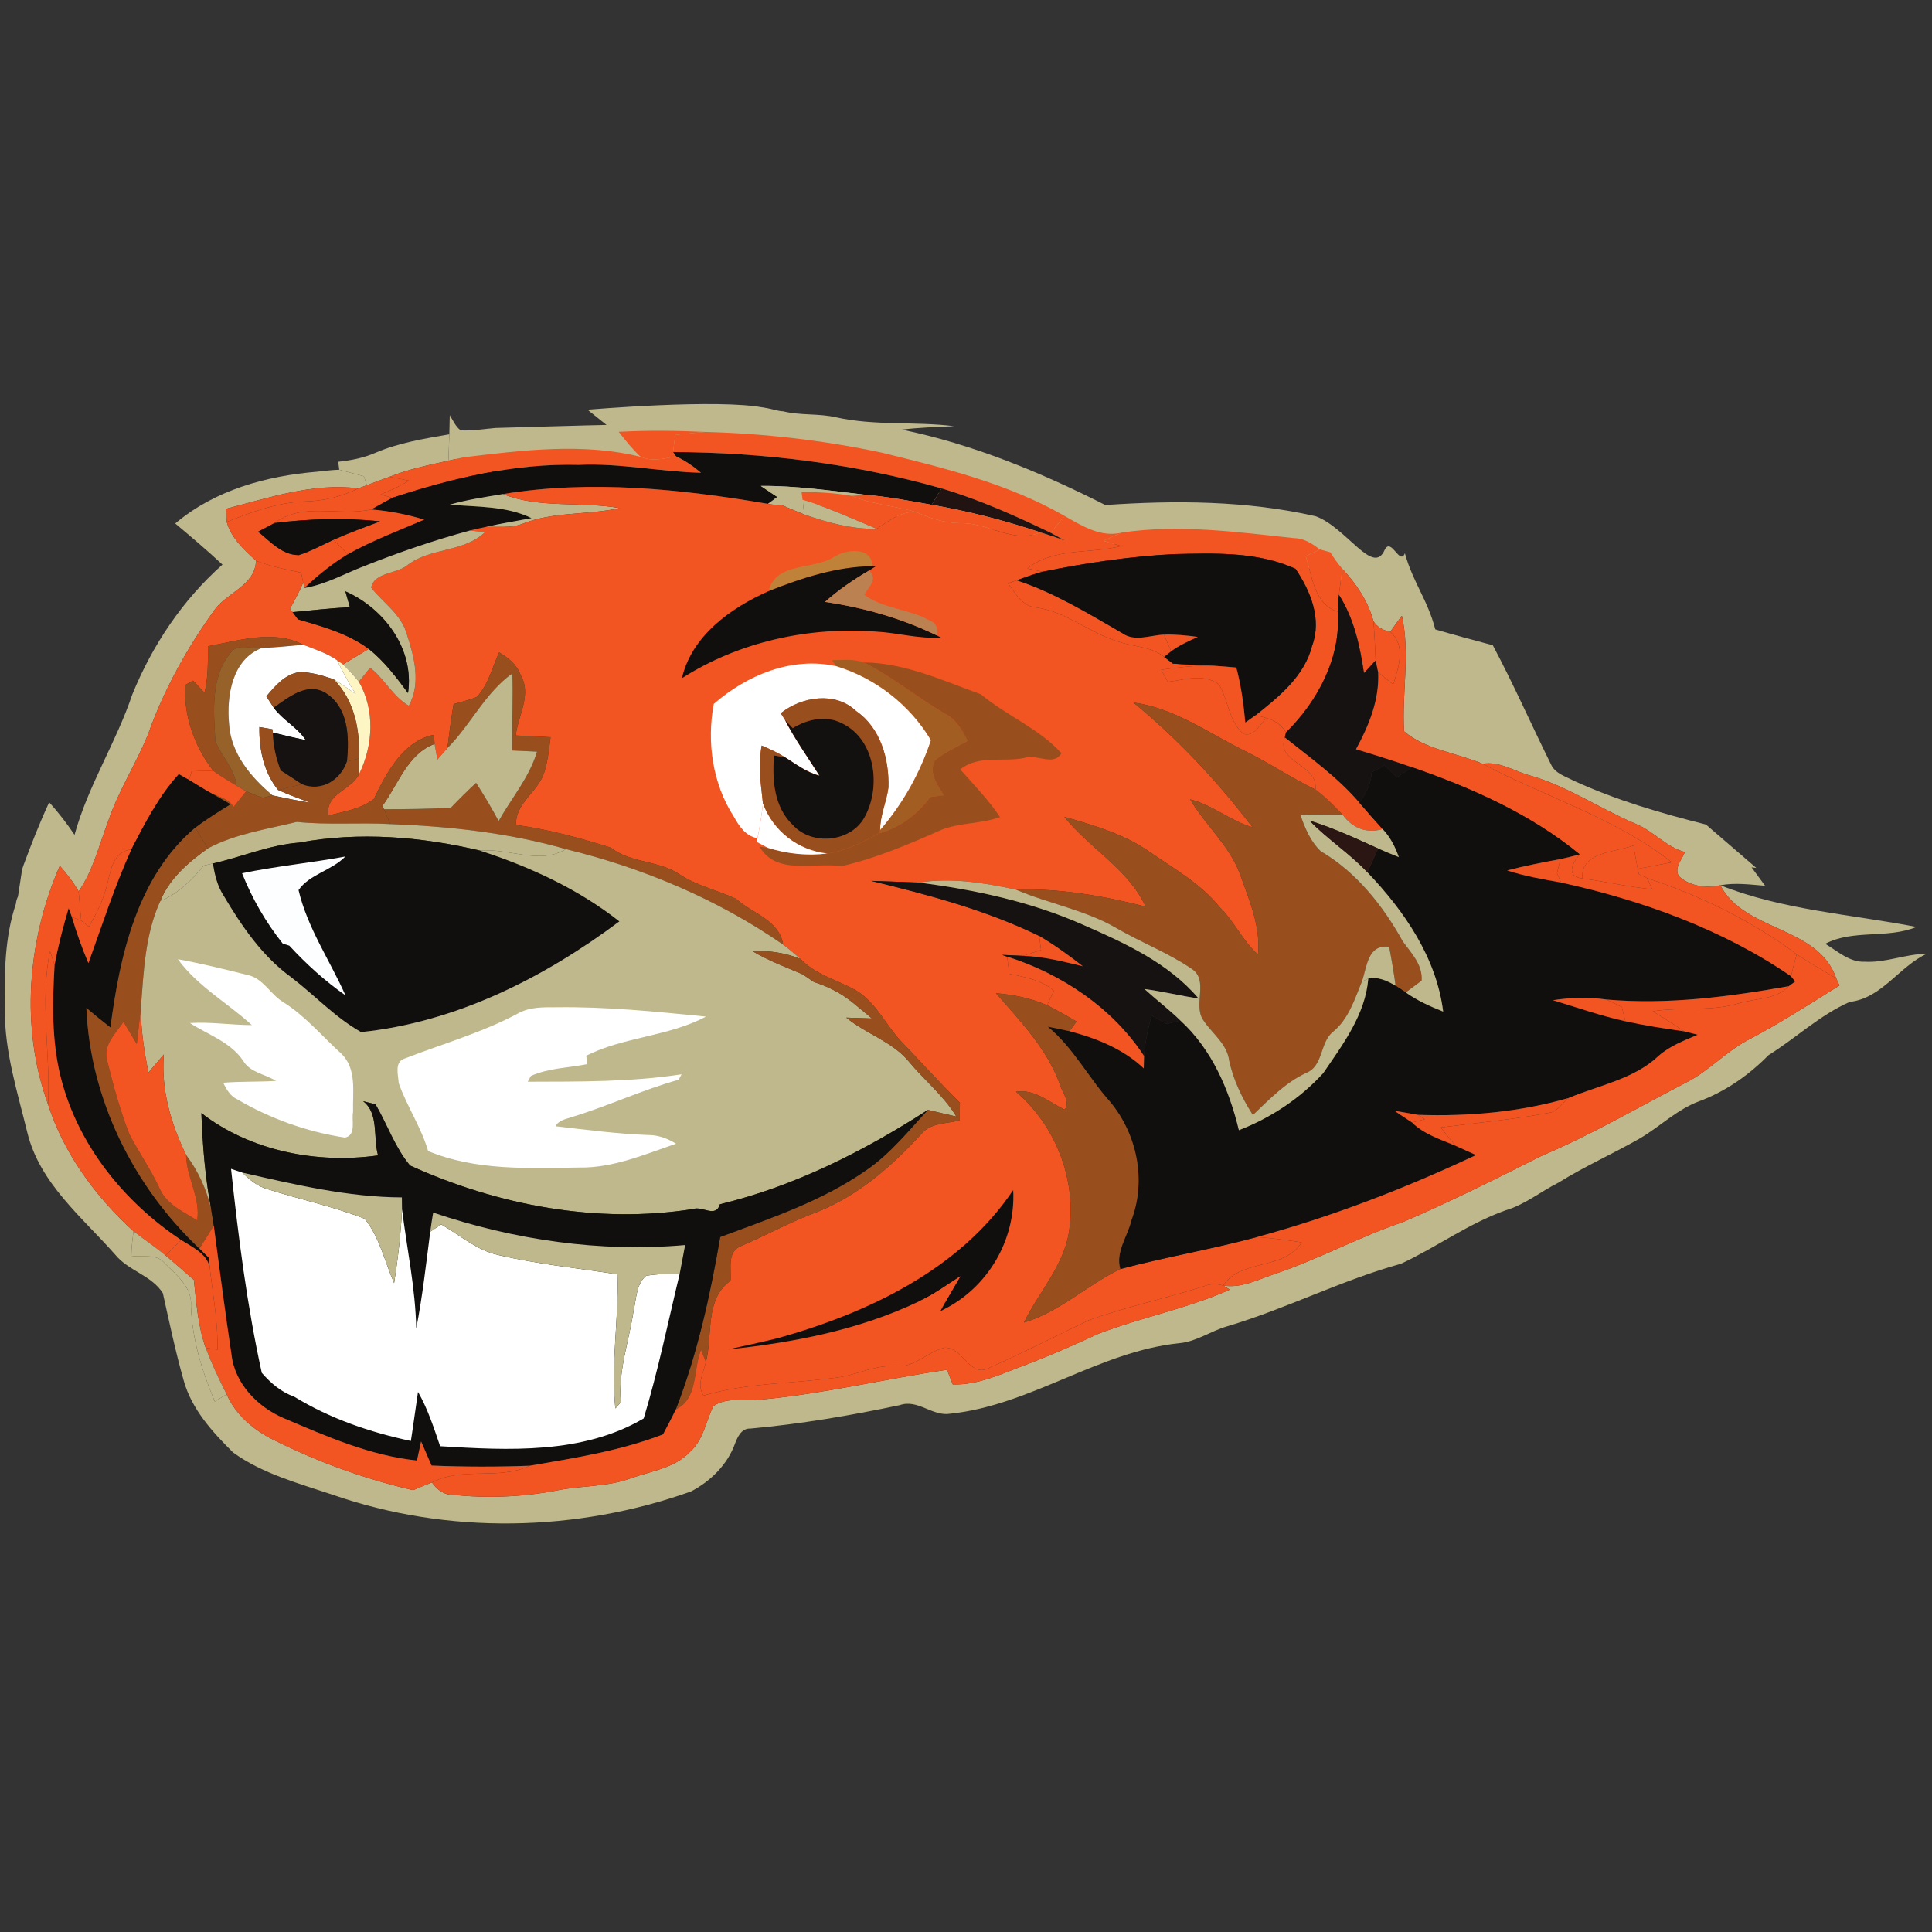 <?xml version="1.0" encoding="UTF-8"?>
<svg width="200px" height="200px" viewBox="0 0 200 200" version="1.1" xmlns="http://www.w3.org/2000/svg" xmlns:xlink="http://www.w3.org/1999/xlink">
    <rect x="0" y="0" width="200" height="200" fill="#333333" stroke="none"/>
    <!-- Generator: Sketch 51.3 (57544) - http://www.bohemiancoding.com/sketch -->
    <title>caltech</title>
    <desc>Created with Sketch.</desc>
    <defs></defs>
    <g id="caltech" stroke="none" stroke-width="1" fill="none" fill-rule="evenodd">
        <g id="caltech_BGL">
            <g id="caltech" transform="translate(0, 40)">
                <g id="g10" transform="translate(100, 59.829) scale(-1, 1) rotate(-180) translate(-100, -59.829) translate(0, 0.552)" fill-rule="nonzero">
                    <g id="g12" transform="translate(-0, 0)">
                        <path d="M51.315,114.802 C51.315,114.802 61.997,115.114 62.787,115.114 L60.814,116.689 C60.814,116.689 74.523,117.868 79.158,116.885 C83.794,115.902 79.158,116.885 79.158,116.885 L113.578,106.653 L115.452,102.52 L61.899,109.998 L47.007,110.589 L47.5,113.835 L51.315,114.802" id="path100" fill="#BEB88C"></path>
                        <polyline id="path102" fill="#BEB88C" points="87.838 114.917 98.686 112.655 109.239 107.342 113.48 103.406 101.743 106.555 85.273 112.655 84.583 114.819 87.838 114.917"></polyline>
                        <polyline id="path104" fill="#BEB88C" points="112.986 106.456 114.663 106.259 123.244 106.456 136.459 104.783 139.122 101.635 138.925 98.979 128.766 102.914 112.69 103.308 112.986 106.456"></polyline>
                        <path d="M162.912,78.285 C162.06,78.734 160.989,79.029 160.563,79.968 C158.528,84.07 156.687,88.274 154.533,92.311 C152.539,92.837 150.557,93.374 148.58,93.952 C147.794,97.01 146.274,98.802 145.433,101.836 C144.918,100.52 144.037,103.476 143.362,102.23 C142.179,99.377 139.426,104.477 136.206,105.664 C129.065,107.294 121.68,107.323 114.419,106.827 C107.726,110.216 100.738,113.108 93.359,114.631 C95.158,114.85 96.968,114.902 98.773,114.985 C94.72,115.493 90.578,115.009 86.571,115.9 C84.76,116.325 82.873,116.077 81.068,116.526 C80.021,116.544 78.423,117.542 77.879,116.189 L77.902,116.697 C77.062,116.715 76.227,116.732 75.399,116.75 C75.293,116.443 75.079,115.835 74.973,115.529 C76.843,115.15 78.748,114.979 80.659,115.026 C85.471,115.121 90.075,113.516 94.809,112.972 C96.933,112.636 98.678,111.213 100.779,110.764 C104.217,110.121 107.117,108.037 110.347,106.797 C113.762,104.861 117.75,105.652 121.437,105.995 C126.099,105.818 130.733,105.133 135.349,104.483 C136.716,104.3 137.615,103.291 137.721,101.927 C138.082,101.325 138.509,100.758 138.964,100.215 C140.408,98.663 141.627,96.874 142.177,94.802 C142.567,94.177 143.201,93.846 143.918,93.704 C144.307,94.265 144.71,94.82 145.124,95.363 C146.006,91.408 145.107,87.388 145.349,83.403 C147.544,81.502 150.811,81.172 153.485,80.038 C155.16,80.316 156.628,79.353 158.172,78.887 C162.143,77.807 165.563,75.416 169.321,73.822 C171.161,73.084 172.469,71.419 174.416,70.9 C174.114,70.109 173.303,69.312 173.777,68.421 C174.943,67.34 176.581,67.152 178.085,67.465 C179.623,67.748 181.18,67.535 182.723,67.411 C182.25,68.049 181.783,68.681 181.321,69.318 C181.487,69.303 181.649,69.275 181.814,69.256 L176.596,73.751 C171.923,74.928 167.302,76.265 162.912,78.285" id="path106" fill="#BEB88C"></path>
                        <path d="M46.558,116.119 C46.901,115.587 47.161,114.938 47.694,114.548 C48.907,114.501 50.108,114.702 51.315,114.802 L51.327,114.566 C51.51,114.501 51.889,114.377 52.078,114.312 C52.061,114.053 52.019,113.538 52.002,113.279 C51.244,113.338 50.487,113.421 49.723,113.409 C48.699,113.61 48.522,112.364 48.019,111.767 C47.481,111.656 46.948,111.544 46.421,111.413 C46.451,112.329 46.481,113.237 46.516,114.147 C46.528,114.643 46.546,115.629 46.558,116.119" id="path108" fill="#BEB88C"></path>
                        <path d="M64.049,114.401 C67.043,114.566 70.038,114.525 73.033,114.389 C71.985,114.312 70.949,114.194 69.907,114.082 C69.825,113.492 69.736,112.907 69.677,112.311 L69.979,111.868 C68.771,111.62 67.511,111.319 66.322,111.809 C65.476,112.594 64.76,113.498 64.049,114.401" id="path110" fill="#F25422"></path>
                        <path d="M38.859,112.229 C41.291,113.273 43.924,113.692 46.516,114.147 C46.481,113.237 46.451,112.329 46.421,111.413 C44.362,110.965 42.291,110.534 40.326,109.749 C39.54,109.471 38.764,109.17 37.983,108.881 C37.876,109.188 37.77,109.495 37.664,109.802 C36.811,110.032 35.965,110.263 35.119,110.481 L35.013,111.302 C36.332,111.444 37.64,111.697 38.859,112.229" id="path112" fill="#BEB88C"></path>
                        <path d="M69.907,114.082 C70.949,114.194 71.985,114.312 73.033,114.389 C79.157,114.23 85.27,113.521 91.264,112.251 C97.749,110.659 104.371,109.041 110.211,105.694 C109.726,105.115 109.247,104.536 108.768,103.952 C105.104,105.723 101.371,107.387 97.466,108.551 C88.441,111.107 79.044,112.276 69.677,112.311 C69.736,112.907 69.825,113.492 69.907,114.082" id="path114" fill="#F25422"></path>
                        <path d="M48.019,111.767 C54.061,112.488 60.333,113.297 66.322,111.809 C67.511,111.319 68.771,111.62 69.979,111.868 C70.92,111.426 71.777,110.841 72.564,110.168 C68.339,110.263 64.162,111.184 59.919,110.983 C53.31,111.16 46.818,109.607 40.587,107.565 C40.291,107.654 39.699,107.836 39.409,107.931 C40.421,108.314 41.409,108.769 42.326,109.353 C41.83,109.454 40.83,109.648 40.326,109.749 C42.291,110.534 44.362,110.965 46.421,111.413 C46.948,111.544 47.481,111.656 48.019,111.767" id="path116" fill="#F25422"></path>
                        <path d="M69.677,112.311 C79.044,112.276 88.441,111.107 97.466,108.551 C97.211,108.125 96.702,107.276 96.448,106.851 C94.181,107.252 91.921,107.694 89.625,107.884 C86.009,108.303 82.4,108.834 78.755,108.804 C79.18,108.515 80.039,107.949 80.465,107.66 C80.222,107.482 79.737,107.128 79.494,106.951 C70.47,108.486 61.162,109.454 52.061,107.961 C50.22,107.654 48.363,107.382 46.563,106.868 C49.409,106.609 52.386,106.756 55.025,105.469 C53.433,105.173 51.836,104.92 50.256,104.548 C49.718,104.442 49.185,104.318 48.652,104.188 C44.936,103.179 41.285,101.927 37.711,100.505 C35.657,99.72 33.705,98.592 31.51,98.237 C32.888,99.543 34.367,100.746 35.989,101.727 C38.528,103.149 41.255,104.17 43.918,105.315 C42.131,105.858 40.285,106.225 38.421,106.366 C39.143,106.762 39.853,107.181 40.587,107.565 C46.818,109.607 53.31,111.16 59.919,110.983 C64.162,111.184 68.339,110.263 72.564,110.168 C71.777,110.841 70.92,111.426 69.979,111.868 L69.677,112.311" id="path118" fill="#100F0D"></path>
                        <path d="M193.062,59.548 C191.464,59.466 190.233,60.646 188.949,61.402 C191.836,62.925 195.375,61.898 198.393,63.149 C191.606,64.46 184.564,64.891 178.085,67.465 C180.617,62.612 188.203,63.279 190.085,57.83 C190.168,57.647 190.339,57.275 190.422,57.093 C187.28,55.121 184.15,53.114 180.86,51.396 C178.605,50.185 176.865,48.214 174.576,47.057 C169.581,44.477 164.729,41.62 159.545,39.436 C154.824,37.051 150.083,34.678 145.225,32.595 C140.638,31.042 136.39,28.692 131.792,27.169 C130.13,26.591 128.443,25.735 126.626,26.024 L127.318,25.605 C122.928,23.645 118.165,22.741 113.691,21.03 C111.199,19.867 108.679,18.763 106.105,17.789 C103.685,16.892 101.282,15.711 98.63,15.788 C98.483,16.166 98.181,16.927 98.033,17.311 C91.636,16.361 85.317,14.832 78.873,14.229 C77.216,14.028 75.316,14.537 73.854,13.557 C73.068,11.975 72.831,10.062 71.446,8.828 C69.849,7.11 67.399,6.827 65.292,6.072 C62.819,5.157 60.138,5.334 57.582,4.802 C54.061,4.129 50.434,3.993 46.871,4.36 C45.936,4.354 45.22,4.92 44.717,5.647 C44.06,5.393 43.415,5.121 42.77,4.844 C37.681,6.018 32.746,7.818 28.083,10.168 C26.113,11.19 24.367,12.713 23.462,14.772 C23.16,14.59 22.544,14.212 22.236,14.023 C20.917,17.152 19.893,20.457 19.769,23.869 C19.941,25.835 18.272,27.098 17.041,28.344 C16.189,29.377 14.751,28.916 13.598,29.106 C13.598,29.955 13.722,30.805 13.816,31.65 C9.899,35.215 6.591,39.702 4.976,44.778 C2.082,52.719 2.833,61.785 6.189,69.478 C6.911,68.651 7.597,67.789 8.141,66.827 C9.668,69.035 10.272,71.691 11.224,74.159 C12.278,77.281 14.1,80.062 15.331,83.108 C16.964,87.695 19.349,92.01 22.196,95.953 C23.486,97.772 26.45,98.521 26.497,101.066 C25.261,102.205 23.935,103.397 23.473,105.074 C23.45,105.416 23.403,106.089 23.373,106.432 C27.847,107.576 32.42,109.147 37.101,108.551 C37.321,108.633 37.764,108.799 37.983,108.881 C37.876,109.188 37.77,109.495 37.664,109.802 C36.811,110.032 35.965,110.263 35.119,110.481 C34.356,110.452 33.592,110.363 32.835,110.274 C27.586,109.843 22.225,108.379 18.142,104.914 C19.799,103.527 21.45,102.128 23.03,100.658 C18.899,96.992 15.769,92.317 13.698,87.222 C12.023,82.24 9.118,77.778 7.715,72.683 C6.916,73.864 6.053,75.003 5.088,76.048 C4.1,73.911 3.236,71.715 2.419,69.501 C2.305,69.172 2.28,69.099 2.231,68.73 L1.861,66.295 C1.738,66.048 1.664,65.802 1.65,65.558 C0.461,62.033 0.449,58.256 0.502,54.572 C0.466,50.227 1.81,46.047 2.828,41.868 C4.106,36.614 8.497,33.108 11.923,29.229 C13.272,27.558 15.692,27.087 16.858,25.238 C17.533,22.211 18.172,19.159 19.024,16.166 C19.852,13.209 21.994,10.859 24.13,8.745 C27.184,6.543 30.894,5.557 34.421,4.377 C46.345,0.222 59.677,0.487 71.541,4.714 C73.565,5.769 75.328,7.518 76.098,9.69 C76.363,10.386 76.784,11.266 77.677,11.218 C82.879,11.691 88.033,12.566 93.14,13.646 C95.027,14.306 96.5,12.452 98.382,12.76 C106.732,13.633 113.75,19.212 122.105,20.062 C123.857,20.221 125.324,21.307 126.987,21.791 C133.13,23.609 138.869,26.578 145.041,28.285 C148.704,29.997 152.012,32.441 155.847,33.81 C157.853,34.4 159.486,35.753 161.332,36.68 C164.048,38.373 166.989,39.673 169.764,41.261 C171.848,42.488 173.611,44.264 175.913,45.109 C178.634,46.124 181.049,47.818 183.079,49.879 C185.925,51.655 188.381,54.017 191.481,55.392 C194.796,55.752 196.6,59.053 199.452,60.369 C197.281,60.363 195.233,59.424 193.062,59.548" id="path120" fill="#BEB88C"></path>
                        <path d="M37.983,108.881 C38.764,109.17 39.54,109.471 40.326,109.749 C40.83,109.648 41.83,109.454 42.326,109.353 C41.409,108.769 40.421,108.314 39.409,107.931 C39.699,107.836 40.291,107.654 40.587,107.565 C39.853,107.181 39.143,106.762 38.421,106.366 C35.107,105.623 31.332,107.169 28.42,104.962 C27.852,104.666 27.284,104.365 26.722,104.064 C27.977,103.06 29.196,101.638 30.941,101.644 C32.19,102.051 33.344,102.689 34.533,103.232 C35.018,102.73 35.504,102.234 35.989,101.727 C34.367,100.746 32.888,99.543 31.51,98.237 L31.385,98.792 C31.332,99.053 31.225,99.572 31.172,99.832 C29.587,100.139 28.001,100.475 26.497,101.066 C25.261,102.205 23.935,103.397 23.473,105.074 C26.077,106.131 28.764,107.099 31.598,107.199 C33.515,107.246 35.379,107.7 37.101,108.551 C37.321,108.633 37.764,108.799 37.983,108.881" id="path122" fill="#F25422"></path>
                        <path d="M23.373,106.432 C27.847,107.576 32.42,109.147 37.101,108.551 C35.379,107.7 33.515,107.246 31.598,107.199 C28.764,107.099 26.077,106.131 23.473,105.074 C23.45,105.416 23.403,106.089 23.373,106.432" id="path124" fill="#F25422"></path>
                        <path d="M78.755,108.804 C82.4,108.834 86.009,108.303 89.625,107.884 C89.257,107.86 88.53,107.807 88.163,107.777 C86.453,108.066 84.713,108.185 82.98,108.161 L83.086,107.359 C83.127,106.98 83.204,106.231 83.246,105.853 C82.476,106.159 81.731,106.467 80.98,106.797 C80.482,106.833 79.979,106.851 79.494,106.951 C79.737,107.128 80.222,107.482 80.465,107.66 C80.039,107.949 79.18,108.515 78.755,108.804" id="path126" fill="#BEB88C"></path>
                        <path d="M46.563,106.868 C48.363,107.382 50.22,107.654 52.061,107.961 C55.878,106.432 60.168,107.228 64.15,106.508 C60.789,105.764 57.215,106.171 53.996,104.85 C52.8,104.413 51.499,104.631 50.256,104.548 C51.836,104.92 53.433,105.173 55.025,105.469 C52.386,106.756 49.409,106.609 46.563,106.868" id="path128" fill="#BEB88C"></path>
                        <path d="M52.061,107.961 C61.162,109.454 70.47,108.486 79.494,106.951 C79.979,106.851 80.482,106.833 80.98,106.797 C81.731,106.467 82.476,106.159 83.246,105.853 C85.66,105.014 88.181,104.318 90.767,104.36 C92.009,105.186 93.24,106.213 94.844,106.089 C96.347,105.422 97.927,104.932 99.59,104.944 C102.359,104.956 104.951,102.795 107.714,103.993 C108.536,103.745 109.347,103.462 110.164,103.185 C109.697,103.444 109.229,103.704 108.768,103.952 C109.247,104.536 109.726,105.115 110.211,105.694 C112.022,104.661 113.975,103.427 116.164,103.981 C115.508,103.716 114.868,103.421 114.229,103.12 C114.691,102.99 115.608,102.718 116.07,102.583 C112.832,101.738 109.164,102.47 106.359,100.256 C106.75,100.174 107.531,100.008 107.922,99.92 C107.01,99.672 106.117,99.353 105.229,99.029 C105.01,98.952 104.567,98.799 104.347,98.722 C105.134,97.659 105.856,96.296 107.347,96.207 C110.472,95.753 112.886,93.509 115.874,92.659 C117.407,92.122 119.206,92.187 120.508,91.101 C120.732,90.93 121.189,90.581 121.419,90.41 C122.822,90.292 124.23,90.286 125.638,90.192 C123.821,90.251 122.005,90.02 120.206,89.778 C120.431,89.365 120.656,88.946 120.881,88.521 C122.615,88.728 124.679,89.442 126.201,88.226 C127.176,86.609 127.189,84.419 128.733,83.131 C129.881,82.807 130.39,84.182 131.141,84.767 C131.969,84.524 132.68,84.052 133.13,83.285 C133.1,83.156 133.035,82.896 133.005,82.766 C132.041,80.139 136.449,80.056 136.183,77.364 C133.656,78.581 131.343,80.162 128.828,81.384 C125.088,83.232 121.573,85.812 117.336,86.378 C121.94,82.594 126.052,78.208 129.656,73.468 C127.361,74.117 125.526,75.788 123.2,76.355 C124.78,73.681 127.271,71.585 128.366,68.61 C129.313,65.935 130.526,63.202 130.224,60.292 C128.626,61.709 127.774,63.74 126.242,65.215 C124.265,67.666 121.49,69.2 118.945,70.959 C116.318,72.783 113.212,73.675 110.176,74.549 C112.791,71.272 116.815,69.141 118.602,65.251 C114.223,66.367 109.69,67.158 105.158,67.016 C101.856,67.724 98.495,68.279 95.116,67.742 C93.465,67.795 91.82,67.854 90.17,67.919 C96.104,66.479 102.069,64.896 107.578,62.217 C107.637,61.733 107.702,61.248 107.768,60.759 C107.3,60.611 106.365,60.31 105.898,60.156 C105.176,60.186 104.454,60.222 103.738,60.257 C103.868,60.209 104.129,60.121 104.259,60.074 C104.312,59.631 104.425,58.746 104.478,58.303 C106.093,57.937 107.827,57.694 109.099,56.526 C108.921,56.16 108.567,55.416 108.389,55.044 C106.714,55.782 104.909,56.136 103.099,56.29 C105.608,53.415 108.329,50.599 109.685,46.952 C109.874,46.101 110.862,45.067 110.217,44.241 C108.596,45.003 107.099,46.408 105.176,46.089 C109.152,42.694 111.347,37.311 110.726,32.105 C110.372,28.332 107.59,25.475 106.004,22.198 C109.703,23.303 112.543,26.077 115.975,27.736 C120.656,28.976 125.443,29.785 130.118,31.047 C131.668,30.935 133.207,30.735 134.745,30.499 C132.923,27.564 128.437,28.816 126.626,26.024 C125.952,26.23 125.289,26.207 124.639,25.959 C120.692,24.696 116.614,23.84 112.709,22.435 C109.276,20.8 105.892,19.052 102.418,17.517 C100.4,16.389 99.702,19.649 97.797,19.595 C96.015,19.188 94.655,17.494 92.731,17.676 C90.814,17.824 89.051,16.963 87.216,16.585 C82.441,15.852 77.494,16.018 72.831,14.637 C72.085,15.758 72.813,16.968 73.074,18.113 C73.813,20.942 72.92,24.584 75.624,26.525 C75.73,27.748 75.227,29.566 76.725,30.12 C79.405,31.272 81.962,32.689 84.701,33.686 C88.891,35.38 92.353,38.415 95.37,41.709 C96.323,42.895 98.004,42.765 99.347,43.132 C99.353,43.739 99.353,44.348 99.365,44.956 C97.287,46.999 95.347,49.165 93.329,51.26 C91.702,52.96 90.731,55.292 88.66,56.549 C86.737,57.665 84.447,58.167 82.873,59.838 C82.287,60.345 81.695,60.847 81.074,61.314 C80.659,63.881 77.902,64.519 76.204,66.053 C74.286,66.951 72.156,67.4 70.363,68.58 C68.192,70.062 65.328,69.714 63.233,71.355 C60.032,72.37 56.753,73.243 53.416,73.711 C53.345,76.089 55.872,77.199 56.398,79.353 C56.736,80.469 56.842,81.638 56.99,82.789 C55.789,82.854 54.587,82.914 53.392,82.972 C53.623,85.044 55.078,87.21 53.895,89.218 C53.517,90.304 52.617,91.013 51.67,91.568 C50.954,90.027 50.564,88.243 49.38,86.968 C48.599,86.638 47.771,86.455 46.96,86.219 C46.694,84.707 46.51,83.184 46.315,81.661 C45.972,81.26 45.628,80.87 45.28,80.475 C45.209,80.883 45.06,81.691 44.99,82.093 C44.966,82.329 44.93,82.807 44.913,83.043 C41.711,82.388 40.001,79.094 38.705,76.396 C37.344,75.357 35.599,75.085 33.977,74.684 C33.675,77.01 36.397,77.287 37.19,79.005 C38.64,81.998 38.823,85.599 37.149,88.539 C37.439,88.899 38.025,89.625 38.315,89.985 C39.818,88.834 40.652,87.01 42.321,86.042 C43.611,88.38 42.883,91.125 42.102,93.498 C41.528,95.528 39.658,96.703 38.421,98.285 C38.794,99.915 41.096,99.666 42.22,100.634 C44.605,102.441 47.984,101.904 50.208,104.017 C49.818,104.058 49.043,104.147 48.652,104.188 C49.185,104.318 49.718,104.442 50.256,104.548 C51.499,104.631 52.8,104.413 53.996,104.85 C57.215,106.171 60.789,105.764 64.15,106.508 C60.168,107.228 55.878,106.432 52.061,107.961" id="path130" fill="#F25422"></path>
                        <path d="M97.466,108.551 C101.371,107.387 105.104,105.723 108.768,103.952 C109.229,103.704 109.697,103.444 110.164,103.185 C109.347,103.462 108.536,103.745 107.714,103.993 C104.034,105.221 100.27,106.189 96.448,106.851 C96.702,107.276 97.211,108.125 97.466,108.551" id="path132" fill="#201312"></path>
                        <path d="M82.98,108.161 C84.713,108.185 86.453,108.066 88.163,107.777 C90.299,106.868 92.643,106.762 94.844,106.089 C93.24,106.213 92.009,105.186 90.767,104.36 C88.223,105.416 85.725,106.579 83.086,107.359 L82.98,108.161" id="path134" fill="#F25422"></path>
                        <path d="M88.163,107.777 C88.53,107.807 89.257,107.86 89.625,107.884 C91.921,107.694 94.181,107.252 96.448,106.851 C100.27,106.189 104.034,105.221 107.714,103.993 C104.951,102.795 102.359,104.956 99.59,104.944 C97.927,104.932 96.347,105.422 94.844,106.089 C92.643,106.762 90.299,106.868 88.163,107.777" id="path136" fill="#F25422"></path>
                        <path d="M83.086,107.359 C85.725,106.579 88.223,105.416 90.767,104.36 C88.181,104.318 85.66,105.014 83.246,105.853 C83.204,106.231 83.127,106.98 83.086,107.359" id="path138" fill="#BEB88C"></path>
                        <path d="M28.42,104.962 C31.332,107.169 35.107,105.623 38.421,106.366 C40.285,106.225 42.131,105.858 43.918,105.315 C41.255,104.17 38.528,103.149 35.989,101.727 C35.504,102.234 35.018,102.73 34.533,103.232 C36.107,103.94 37.729,104.524 39.338,105.133 C35.699,105.534 32.042,105.41 28.42,104.962" id="path140" fill="#F25422"></path>
                        <path d="M28.42,104.962 C32.042,105.41 35.699,105.534 39.338,105.133 C37.729,104.524 36.107,103.94 34.533,103.232 C33.344,102.689 32.19,102.051 30.941,101.644 C29.196,101.638 27.977,103.06 26.722,104.064 C27.284,104.365 27.852,104.666 28.42,104.962" id="path142" fill="#100F0D"></path>
                        <path d="M37.711,100.505 C41.285,101.927 44.936,103.179 48.652,104.188 C49.043,104.147 49.818,104.058 50.208,104.017 C47.984,101.904 44.605,102.441 42.22,100.634 C41.096,99.666 38.794,99.915 38.421,98.285 C39.658,96.703 41.528,95.528 42.102,93.498 C42.883,91.125 43.611,88.38 42.321,86.042 C40.652,87.01 39.818,88.834 38.315,89.985 C38.025,89.625 37.439,88.899 37.149,88.539 C36.64,89.171 36.096,89.772 35.51,90.328 C36.397,90.865 37.285,91.401 38.172,91.933 C39.782,90.658 41.019,89.005 42.238,87.364 C42.918,91.904 39.776,96.118 35.752,97.895 C35.906,97.352 36.06,96.803 36.22,96.254 C34.238,96.148 32.267,95.923 30.291,95.741 C30.219,95.829 30.083,96.006 30.018,96.095 C30.515,96.974 30.989,97.866 31.385,98.792 L31.51,98.237 C33.705,98.592 35.657,99.72 37.711,100.505" id="path144" fill="#BEB88C"></path>
                        <path d="M116.164,103.981 C122.099,104.855 128.082,104.023 133.994,103.397 C135.012,103.386 135.846,102.812 136.633,102.234 C136.266,102.057 135.539,101.703 135.171,101.526 C135.84,99.459 136.041,96.544 138.479,95.788 C138.846,91.077 136.426,86.525 133.13,83.285 C132.68,84.052 131.969,84.524 131.141,84.767 L129.999,85.08 C132.42,87.004 135.035,89.112 135.828,92.252 C136.863,95.015 135.662,97.931 134.106,100.228 C130.141,102.022 125.721,101.839 121.478,101.744 C116.916,101.502 112.395,100.835 107.922,99.92 C107.531,100.008 106.75,100.174 106.359,100.256 C109.164,102.47 112.832,101.738 116.07,102.583 C115.608,102.718 114.691,102.99 114.229,103.12 C114.868,103.421 115.508,103.716 116.164,103.981" id="path146" fill="#F25422"></path>
                        <path d="M86.335,101.455 C87.559,102.252 90.275,102.559 90.311,100.498 C86.595,100.451 82.991,99.277 79.571,97.914 C80.293,100.948 84.21,100.086 86.335,101.455" id="path148" fill="#C08238"></path>
                        <path d="M107.922,99.92 C112.395,100.835 116.916,101.502 121.478,101.744 C125.721,101.839 130.141,102.022 134.106,100.228 C135.662,97.931 136.863,95.015 135.828,92.252 C135.035,89.112 132.42,87.004 129.999,85.08 C129.632,84.826 129.278,84.566 128.916,84.306 C128.733,86.225 128.485,88.137 127.982,90.003 C127.201,90.073 126.419,90.139 125.638,90.192 C124.23,90.286 122.822,90.292 121.419,90.41 C121.189,90.581 120.732,90.93 120.508,91.101 L121.236,91.691 C122.076,92.317 123.04,92.73 123.987,93.173 C122.828,93.332 121.656,93.445 120.49,93.409 C119.058,93.356 117.478,92.636 116.182,93.551 C112.644,95.587 109.128,97.76 105.229,99.029 C106.117,99.353 107.01,99.672 107.922,99.92" id="path150" fill="#100F0D"></path>
                        <path d="M135.171,101.526 C135.539,101.703 136.266,102.057 136.633,102.234 C136.905,102.157 137.449,102.004 137.721,101.927 C138.082,101.325 138.509,100.758 138.964,100.215 C138.84,99.318 138.716,98.426 138.603,97.53 C138.538,96.951 138.497,96.373 138.479,95.788 C136.041,96.544 135.84,99.459 135.171,101.526" id="path152" fill="#F25422"></path>
                        <path d="M26.497,101.066 C28.001,100.475 29.587,100.139 31.172,99.832 C31.225,99.572 31.332,99.053 31.385,98.792 C30.989,97.866 30.515,96.974 30.018,96.095 C30.083,96.006 30.219,95.829 30.291,95.741 C30.427,95.552 30.711,95.18 30.847,94.991 C33.391,94.253 36.007,93.533 38.172,91.933 C37.285,91.401 36.397,90.865 35.51,90.328 L34.888,90.765 C33.823,91.496 32.58,91.904 31.385,92.364 C28.279,93.97 24.74,92.783 21.521,92.211 C21.527,90.599 21.562,88.964 21.172,87.388 C20.876,87.7 20.284,88.332 19.988,88.651 C19.787,88.539 19.379,88.315 19.177,88.202 C19.006,84.98 20.118,81.85 22.077,79.312 C21.332,79.306 20.586,79.288 19.84,79.259 C19.769,79.035 19.639,78.586 19.568,78.362 C19.302,78.509 18.775,78.81 18.509,78.958 C16.432,76.662 15.012,73.899 13.598,71.172 C11.413,70.894 11.467,68.551 10.917,66.922 C10.55,65.587 9.869,64.377 9.206,63.173 C9.005,63.333 8.609,63.639 8.408,63.798 C8.301,64.808 8.236,65.817 8.141,66.827 C9.668,69.035 10.272,71.691 11.224,74.159 C12.278,77.281 14.1,80.062 15.331,83.108 C16.964,87.695 19.349,92.01 22.196,95.953 C23.486,97.772 26.45,98.521 26.497,101.066" id="path154" fill="#F25422"></path>
                        <path d="M79.571,97.914 C82.991,99.277 86.595,100.451 90.311,100.498 L90.69,100.505 C90.506,100.387 90.145,100.156 89.968,100.044 C88.353,99.106 86.808,98.043 85.406,96.797 C89.4,96.213 93.329,95.103 96.968,93.332 L97.406,93.108 C95.122,92.949 92.908,93.615 90.642,93.728 C83.69,94.241 76.494,92.671 70.594,88.899 C71.612,93.297 75.642,96.171 79.571,97.914" id="path156" fill="#100F0D"></path>
                        <path d="M138.603,97.53 C138.716,98.426 138.84,99.318 138.964,100.215 C140.408,98.663 141.627,96.874 142.177,94.802 C142.302,93.45 142.343,92.093 142.408,90.729 C142.107,90.404 141.497,89.743 141.195,89.418 C140.781,92.24 140.165,95.091 138.603,97.53" id="path158" fill="#F25422"></path>
                        <path d="M85.406,96.797 C86.808,98.043 88.353,99.106 89.968,100.044 C90.938,99.164 89.903,98.338 89.471,97.541 C91.441,96.071 94.063,96.089 96.175,94.908 C96.88,94.643 97.145,94.117 96.968,93.332 C93.329,95.103 89.4,96.213 85.406,96.797" id="path160" fill="#BC8151"></path>
                        <path d="M104.347,98.722 C104.567,98.799 105.01,98.952 105.229,99.029 C109.128,97.76 112.644,95.587 116.182,93.551 C117.478,92.636 119.058,93.356 120.49,93.409 C120.738,92.837 120.981,92.269 121.236,91.691 L120.508,91.101 C119.206,92.187 117.407,92.122 115.874,92.659 C112.886,93.509 110.472,95.753 107.347,96.207 C105.856,96.296 105.134,97.659 104.347,98.722" id="path162" fill="#F25422"></path>
                        <path d="M35.752,97.895 C39.776,96.118 42.918,91.904 42.238,87.364 C41.019,89.005 39.782,90.658 38.172,91.933 C36.007,93.533 33.391,94.253 30.847,94.991 C30.711,95.18 30.427,95.552 30.291,95.741 C32.267,95.923 34.238,96.148 36.22,96.254 C36.06,96.803 35.906,97.352 35.752,97.895" id="path164" fill="#100F0D"></path>
                        <path d="M138.479,95.788 C138.497,96.373 138.538,96.951 138.603,97.53 C140.165,95.091 140.781,92.24 141.195,89.418 C141.497,89.743 142.107,90.404 142.408,90.729 C142.473,90.422 142.603,89.814 142.668,89.507 C142.804,86.65 141.71,83.999 140.373,81.544 C142.319,80.959 144.26,80.351 146.178,79.678 C145.787,79.419 145.012,78.893 144.621,78.634 C144.183,79.059 143.757,79.472 143.326,79.885 C142.882,79.649 142.438,79.407 142,79.159 C141.928,77.984 141.42,76.939 140.716,76.018 C138.485,78.627 135.668,80.635 133.005,82.766 C133.035,82.896 133.1,83.156 133.13,83.285 C136.426,86.525 138.846,91.077 138.479,95.788" id="path166" fill="#151211"></path>
                        <path d="M143.918,93.704 C144.307,94.265 144.71,94.82 145.124,95.363 C146.006,91.408 145.107,87.388 145.349,83.403 C147.544,81.502 150.811,81.172 153.485,80.038 C159.971,76.585 167.22,74.448 173.06,69.838 C171.883,69.607 170.705,69.383 169.534,69.159 C169.374,69.962 169.232,70.77 169.102,71.573 C167.243,70.894 163.552,70.924 163.817,68.167 C162.065,68.368 162.758,69.773 163.534,70.658 C158.474,74.82 152.344,77.547 146.178,79.678 C144.26,80.351 142.319,80.959 140.373,81.544 C141.71,83.999 142.804,86.65 142.668,89.507 C143.172,89.082 143.698,88.663 144.225,88.25 C144.787,90.032 145.568,92.252 143.918,93.704" id="path168" fill="#F25422"></path>
                        <path d="M142.177,94.802 C142.567,94.177 143.201,93.846 143.918,93.704 C145.568,92.252 144.787,90.032 144.225,88.25 C143.698,88.663 143.172,89.082 142.668,89.507 C142.603,89.814 142.473,90.422 142.408,90.729 C142.343,92.093 142.302,93.45 142.177,94.802" id="path170" fill="#F25422"></path>
                        <path d="M120.49,93.409 C121.656,93.445 122.828,93.332 123.987,93.173 C123.04,92.73 122.076,92.317 121.236,91.691 C120.981,92.269 120.738,92.837 120.49,93.409" id="path172" fill="#F25422"></path>
                        <path d="M21.521,92.211 C24.74,92.783 28.279,93.97 31.385,92.364 C29.959,92.228 28.539,92.08 27.113,92.028 C26.089,91.904 24.74,92.541 23.959,91.626 C21.769,89.094 22.118,85.493 22.296,82.394 C22.918,80.8 24.296,79.554 24.48,77.778 C23.663,78.267 22.846,78.757 22.077,79.312 C20.118,81.85 19.006,84.98 19.177,88.202 C19.379,88.315 19.787,88.539 19.988,88.651 C20.284,88.332 20.876,87.7 21.172,87.388 C21.562,88.964 21.527,90.599 21.521,92.211" id="path174" fill="#984F1D"></path>
                        <path d="M23.959,91.626 C24.74,92.541 26.089,91.904 27.113,92.028 C24.012,90.847 23.444,87.046 23.716,84.153 C23.9,81.101 25.977,78.639 28.225,76.762 C27.965,76.697 27.45,76.579 27.19,76.52 C26.61,76.715 26.042,76.945 25.491,77.193 C25.148,77.382 24.811,77.576 24.48,77.778 C24.296,79.554 22.918,80.8 22.296,82.394 C22.118,85.493 21.769,89.094 23.959,91.626" id="path176" fill="#97622A"></path>
                        <path d="M27.113,92.028 C28.539,92.08 29.959,92.228 31.385,92.364 C32.58,91.904 33.823,91.496 34.888,90.765 C35.48,89.572 36.101,88.385 36.823,87.264 C36.072,87.79 35.321,88.315 34.545,88.793 C33.397,89.165 32.22,89.537 31.006,89.53 C29.515,89.335 28.486,88.102 27.574,87.021 C27.764,86.732 28.142,86.142 28.332,85.847 C29.273,84.56 30.776,83.828 31.657,82.482 C30.509,82.725 29.367,82.989 28.237,83.279 L28.201,83.61 C27.752,83.692 27.302,83.769 26.852,83.846 C26.817,81.526 27.296,79.164 28.793,77.322 C29.882,76.833 31.006,76.431 32.119,76.007 C30.811,76.219 29.515,76.484 28.225,76.762 C25.977,78.639 23.9,81.101 23.716,84.153 C23.444,87.046 24.012,90.847 27.113,92.028" id="path178" fill="#FFFFFF"></path>
                        <path d="M49.38,86.968 C50.564,88.243 50.954,90.027 51.67,91.568 C52.617,91.013 53.517,90.304 53.895,89.218 C55.078,87.21 53.623,85.044 53.392,82.972 C54.587,82.914 55.789,82.854 56.99,82.789 C56.842,81.638 56.736,80.469 56.398,79.353 C55.872,77.199 53.345,76.089 53.416,73.711 C56.753,73.243 60.032,72.37 63.233,71.355 C65.328,69.714 68.192,70.062 70.363,68.58 C72.156,67.4 74.286,66.951 76.204,66.053 C77.902,64.519 80.659,63.881 81.074,61.314 C74.292,66.012 66.582,69.253 58.582,71.207 C52.676,72.895 46.516,73.569 40.398,73.799 C40.232,74.182 39.912,74.95 39.747,75.334 C42.06,75.34 44.368,75.357 46.676,75.493 C47.522,76.378 48.392,77.234 49.285,78.066 C50.114,76.78 50.889,75.463 51.617,74.112 C52.96,76.496 54.8,78.634 55.593,81.296 C54.718,81.343 53.848,81.384 52.984,81.42 C52.996,84.076 53.126,86.738 53.037,89.395 C50.226,87.394 48.729,84.082 46.315,81.661 C46.51,83.184 46.694,84.707 46.96,86.219 C47.771,86.455 48.599,86.638 49.38,86.968" id="path180" fill="#984F1D"></path>
                        <path d="M34.888,90.765 L35.51,90.328 C36.096,89.772 36.64,89.171 37.149,88.539 C38.823,85.599 38.64,81.998 37.19,79.005 C37.178,79.401 37.154,80.185 37.149,80.582 C37.297,83.563 36.687,86.591 34.545,88.793 C35.321,88.315 36.072,87.79 36.823,87.264 C36.101,88.385 35.48,89.572 34.888,90.765" id="path182" fill="#FEF5C4"></path>
                        <path d="M86.133,90.758 C87.228,90.77 88.376,90.918 89.43,90.528 C92.388,89.034 94.956,86.909 97.808,85.233 C98.968,84.654 99.607,83.521 100.17,82.405 C99.022,81.78 97.821,81.225 96.791,80.41 C96.099,79.106 97.022,77.842 97.72,76.78 C97.24,76.727 96.767,76.662 96.299,76.597 C94.98,74.79 93.163,73.438 90.997,72.831 L91.11,73.185 C93.465,75.912 95.228,79.064 96.364,82.482 C94.187,86.142 90.631,88.899 86.56,90.145 L86.133,90.758" id="path184" fill="#A25E22"></path>
                        <path d="M89.43,90.528 C93.672,90.487 97.625,88.645 101.548,87.228 C104.193,85.02 107.554,83.698 109.886,81.13 C109.011,79.731 107.33,81.107 106.034,80.647 C103.833,80.185 101.282,80.988 99.406,79.454 C100.821,77.854 102.329,76.313 103.519,74.525 C101.561,73.804 99.4,73.97 97.453,73.203 C94.098,71.709 90.684,70.257 87.098,69.436 C84.281,69.861 80.346,68.462 78.636,71.455 L79.488,71.337 C81.476,70.717 83.559,70.487 85.63,70.752 C87.565,70.989 89.299,71.945 90.997,72.831 C93.163,73.438 94.98,74.79 96.299,76.597 C96.767,76.662 97.24,76.727 97.72,76.78 C97.022,77.842 96.099,79.106 96.791,80.41 C97.821,81.225 99.022,81.78 100.17,82.405 C99.607,83.521 98.968,84.654 97.808,85.233 C94.956,86.909 92.388,89.034 89.43,90.528" id="path186" fill="#984F1D"></path>
                        <path d="M27.574,87.021 C28.486,88.102 29.515,89.335 31.006,89.53 C32.22,89.537 33.397,89.165 34.545,88.793 C36.687,86.591 37.297,83.563 37.149,80.582 C36.841,80.505 36.226,80.357 35.918,80.28 C36.161,82.801 36.096,85.865 33.693,87.382 C31.764,88.521 29.859,86.904 28.332,85.847 C28.142,86.142 27.764,86.732 27.574,87.021" id="path188" fill="#984F1D"></path>
                        <path d="M73.89,86.236 C77.316,89.223 81.967,91.16 86.56,90.145 C90.631,88.899 94.187,86.142 96.364,82.482 C95.228,79.064 93.465,75.912 91.11,73.185 C91.105,74.708 91.785,76.113 91.974,77.606 C92.051,80.528 91.158,83.757 88.631,85.498 C86.47,87.558 83.003,87.004 80.819,85.275 L81.251,84.596 C82.293,82.577 83.612,80.723 84.832,78.81 C83.512,79.141 82.429,79.985 81.298,80.694 C80.523,81.19 79.683,81.573 78.843,81.928 C78.618,80.622 78.588,79.294 78.755,77.978 C78.825,77.293 78.902,76.608 78.979,75.912 C78.849,74.714 78.654,73.522 78.417,72.335 C77.186,72.541 76.511,73.592 75.955,74.584 C73.754,77.99 73.15,82.305 73.89,86.236" id="path190" fill="#FFFFFF"></path>
                        <path d="M120.206,89.778 C122.005,90.02 123.821,90.251 125.638,90.192 C126.419,90.139 127.201,90.073 127.982,90.003 C128.485,88.137 128.733,86.225 128.916,84.306 C129.278,84.566 129.632,84.826 129.999,85.08 L131.141,84.767 C130.39,84.182 129.881,82.807 128.733,83.131 C127.189,84.419 127.176,86.609 126.201,88.226 C124.679,89.442 122.615,88.728 120.881,88.521 C120.656,88.946 120.431,89.365 120.206,89.778" id="path192" fill="#F25422"></path>
                        <path d="M46.315,81.661 C48.729,84.082 50.226,87.394 53.037,89.395 C53.126,86.738 52.996,84.076 52.984,81.42 C53.848,81.384 54.718,81.343 55.593,81.296 C54.8,78.634 52.96,76.496 51.617,74.112 C50.889,75.463 50.114,76.78 49.285,78.066 C48.392,77.234 47.522,76.378 46.676,75.493 C44.368,75.357 42.06,75.34 39.747,75.334 L39.616,75.712 C41.214,77.925 42.244,81.101 44.99,82.093 C45.06,81.691 45.209,80.883 45.28,80.475 C45.628,80.87 45.972,81.26 46.315,81.661" id="path194" fill="#BEB88C"></path>
                        <path d="M28.332,85.847 C29.859,86.904 31.764,88.521 33.693,87.382 C36.096,85.865 36.161,82.801 35.918,80.28 C35.255,78.326 33.261,77.111 31.249,77.919 C30.509,78.397 29.788,78.887 29.048,79.353 C28.569,80.611 28.267,81.934 28.237,83.279 C29.367,82.989 30.509,82.725 31.657,82.482 C30.776,83.828 29.273,84.56 28.332,85.847" id="path196" fill="#161212"></path>
                        <path d="M80.819,85.275 C83.003,87.004 86.47,87.558 88.631,85.498 C91.158,83.757 92.051,80.528 91.974,77.606 C91.785,76.113 91.105,74.708 91.11,73.185 L90.997,72.831 C89.299,71.945 87.565,70.989 85.63,70.752 C82.613,71.077 80.032,73.073 78.979,75.912 C78.902,76.608 78.825,77.293 78.755,77.978 C78.588,79.294 78.618,80.622 78.843,81.928 C79.683,81.573 80.523,81.19 81.298,80.694 C81.009,80.747 80.423,80.853 80.127,80.906 C79.919,78.397 80.115,75.564 82.057,73.711 C84.068,71.473 88.252,71.915 89.589,74.672 C91.216,77.771 90.595,82.594 87.169,84.229 C85.53,85.092 83.565,84.66 82.063,83.728 C81.855,83.947 81.453,84.383 81.251,84.596 L80.819,85.275" id="path198" fill="#984F1D"></path>
                        <path d="M117.336,86.378 C121.573,85.812 125.088,83.232 128.828,81.384 C131.343,80.162 133.656,78.581 136.183,77.364 C137.213,76.608 138.118,75.694 138.994,74.766 C137.538,74.672 136.077,74.867 134.626,74.714 C135.095,73.368 135.668,71.98 136.728,70.983 C140.414,68.822 143.172,65.339 145.219,61.65 C146.112,60.41 147.279,59.253 147.166,57.594 C146.615,57.193 146.065,56.785 145.521,56.372 C145.172,56.614 144.823,56.845 144.473,57.069 C144.289,58.421 144.059,59.761 143.804,61.095 C141.574,61.378 141.515,59.041 140.982,57.494 C140.219,55.628 139.592,53.58 137.953,52.27 C136.602,51.131 137.012,48.745 135.195,48.032 C133.035,47.022 131.396,45.292 129.697,43.68 C128.591,45.422 127.68,47.281 127.247,49.306 C127.022,51.095 125.437,52.134 124.532,53.551 C123.502,55.157 125.153,57.618 123.378,58.805 C120.946,60.464 118.17,61.526 115.632,62.996 C112.372,64.908 108.602,65.54 105.158,67.016 C109.69,67.158 114.223,66.367 118.602,65.251 C116.815,69.141 112.791,71.272 110.176,74.549 C113.212,73.675 116.318,72.783 118.945,70.959 C121.49,69.2 124.265,67.666 126.242,65.215 C127.774,63.74 128.626,61.709 130.224,60.292 C130.526,63.202 129.313,65.935 128.366,68.61 C127.271,71.585 124.78,73.681 123.2,76.355 C125.526,75.788 127.361,74.117 129.656,73.468 C126.052,78.208 121.94,82.594 117.336,86.378" id="path200" fill="#984F1D"></path>
                        <path d="M81.251,84.596 C81.453,84.383 81.855,83.947 82.063,83.728 C83.565,84.66 85.53,85.092 87.169,84.229 C90.595,82.594 91.216,77.771 89.589,74.672 C88.252,71.915 84.068,71.473 82.057,73.711 C80.115,75.564 79.919,78.397 80.127,80.906 C80.423,80.853 81.009,80.747 81.298,80.694 C82.429,79.985 83.512,79.141 84.832,78.81 C83.612,80.723 82.293,82.577 81.251,84.596" id="path202" fill="#131110"></path>
                        <path d="M26.852,83.846 C27.302,83.769 27.752,83.692 28.201,83.61 L28.237,83.279 C28.267,81.934 28.569,80.611 29.048,79.353 C29.788,78.887 30.509,78.397 31.249,77.919 C30.634,77.771 29.409,77.47 28.793,77.322 C27.296,79.164 26.817,81.526 26.852,83.846" id="path204" fill="#984F1D"></path>
                        <path d="M38.705,76.396 C40.001,79.094 41.711,82.388 44.913,83.043 C44.93,82.807 44.966,82.329 44.99,82.093 C42.244,81.101 41.214,77.925 39.616,75.712 L39.747,75.334 C39.912,74.95 40.232,74.182 40.398,73.799 C37.172,73.981 33.935,73.686 30.723,74.023 C27.61,73.256 24.379,72.801 21.515,71.277 C21.077,71.993 20.639,72.706 20.207,73.421 C21.367,74.312 22.615,75.08 23.858,75.847 C23.225,76.207 22.604,76.568 21.976,76.927 C22.787,76.603 23.698,76.367 24.178,75.558 C24.61,76.107 25.047,76.655 25.491,77.193 C26.042,76.945 26.61,76.715 27.19,76.52 C27.45,76.579 27.965,76.697 28.225,76.762 C29.515,76.484 30.811,76.219 32.119,76.007 C31.006,76.431 29.882,76.833 28.793,77.322 C29.409,77.47 30.634,77.771 31.249,77.919 C33.261,77.111 35.255,78.326 35.918,80.28 C36.226,80.357 36.841,80.505 37.149,80.582 C37.154,80.185 37.178,79.401 37.19,79.005 C36.397,77.287 33.675,77.01 33.977,74.684 C35.599,75.085 37.344,75.357 38.705,76.396" id="path206" fill="#984F1D"></path>
                        <path d="M133.005,82.766 C135.668,80.635 138.485,78.627 140.716,76.018 C141.504,75.097 142.307,74.189 143.124,73.285 C141.491,72.783 139.964,73.397 138.994,74.766 C138.118,75.694 137.213,76.608 136.183,77.364 C136.449,80.056 132.041,80.139 133.005,82.766" id="path208" fill="#F25422"></path>
                        <path d="M153.485,80.038 C155.16,80.316 156.628,79.353 158.172,78.887 C162.143,77.807 165.563,75.416 169.321,73.822 C171.161,73.084 172.469,71.419 174.416,70.9 C174.114,70.109 173.303,69.312 173.777,68.421 C174.943,67.34 176.581,67.152 178.085,67.465 C180.617,62.612 188.203,63.279 190.085,57.83 C188.718,58.657 187.322,59.43 185.99,60.316 C181.339,63.787 176.025,66.39 170.522,68.196 C170.309,68.297 169.883,68.498 169.67,68.592 C169.634,68.734 169.57,69.017 169.534,69.159 C170.705,69.383 171.883,69.607 173.06,69.838 C167.22,74.448 159.971,76.585 153.485,80.038" id="path210" fill="#F25422"></path>
                        <path d="M142,79.159 C142.438,79.407 142.882,79.649 143.326,79.885 C143.757,79.472 144.183,79.059 144.621,78.634 C145.012,78.893 145.787,79.419 146.178,79.678 C152.344,77.547 158.474,74.82 163.534,70.658 C162.877,70.481 162.208,70.322 161.545,70.174 C159.693,69.832 157.841,69.471 156.018,69 C157.835,68.403 159.717,68.084 161.598,67.748 C170.001,65.895 178.268,62.931 185.404,58.049 C185.511,57.907 185.73,57.636 185.836,57.5 C185.671,57.376 185.339,57.134 185.174,57.015 C178.961,55.918 172.634,55.085 166.321,55.634 C164.474,55.894 162.599,55.853 160.764,55.564 C163.256,54.82 165.711,53.946 168.262,53.386 C170.268,52.948 172.297,52.629 174.338,52.346 C174.8,52.228 175.274,52.109 175.747,51.992 C174.344,51.39 172.883,50.841 171.723,49.826 C169.173,47.394 165.545,46.768 162.391,45.445 C157.326,43.981 152.054,43.521 146.805,43.697 C145.982,43.839 145.166,43.976 144.355,44.117 C144.953,43.716 145.551,43.309 146.166,42.912 C147.415,41.679 149.119,41.16 150.698,40.487 C151.391,40.168 152.095,39.855 152.799,39.536 C145.486,36.095 137.928,33.172 130.118,31.047 C125.443,29.785 120.656,28.976 115.975,27.736 C115.448,29.507 116.744,31.124 117.129,32.801 C118.685,36.922 117.709,41.697 114.916,45.05 C112.661,47.57 111.099,50.664 108.454,52.831 C109.199,52.683 109.957,52.535 110.703,52.365 C113.496,51.632 116.283,50.522 118.401,48.509 C118.407,48.828 118.425,49.466 118.431,49.79 C118.537,51.213 118.839,52.612 119.212,53.988 C119.732,53.699 120.259,53.403 120.786,53.108 C121.141,53.197 121.845,53.368 122.2,53.456 C125.443,50.481 127.242,46.313 128.248,42.11 C131.544,43.38 134.603,45.404 136.982,48.019 C139.017,51.006 141.343,54.07 141.645,57.801 C142.663,58.031 143.61,57.565 144.473,57.069 C144.823,56.845 145.172,56.614 145.521,56.372 C146.704,55.528 148.042,54.926 149.397,54.389 C148.698,59.986 145.361,64.814 141.551,68.805 C141.928,69.625 142.302,70.445 142.663,71.272 C143.367,70.959 144.077,70.67 144.805,70.375 C144.432,71.443 143.918,72.464 143.124,73.285 C142.307,74.189 141.504,75.097 140.716,76.018 C141.42,76.939 141.928,77.984 142,79.159" id="path212" fill="#100F0D"></path>
                        <path d="M19.84,79.259 C20.586,79.288 21.332,79.306 22.077,79.312 C22.846,78.757 23.663,78.267 24.48,77.778 C24.811,77.576 25.148,77.382 25.491,77.193 C25.047,76.655 24.61,76.107 24.178,75.558 C23.698,76.367 22.787,76.603 21.976,76.927 C21.154,77.376 20.361,77.872 19.568,78.362 C19.639,78.586 19.769,79.035 19.84,79.259" id="path214" fill="#F25422"></path>
                        <path d="M18.509,78.958 C18.775,78.81 19.302,78.509 19.568,78.362 C20.361,77.872 21.154,77.376 21.976,76.927 C22.604,76.568 23.225,76.207 23.858,75.847 C22.615,75.08 21.367,74.312 20.207,73.421 C14.195,68.333 12.408,60.186 11.431,52.741 C10.585,53.398 9.757,54.076 8.941,54.761 C9.337,45.315 13.81,36.313 20.645,29.855 C20.965,29.543 21.284,29.229 21.604,28.916 C21.645,28.538 21.728,27.784 21.769,27.399 C21.746,29.182 20.065,29.908 18.769,30.729 C12.84,34.66 8.053,40.593 6.295,47.559 C5.337,51.36 5.426,55.316 5.65,59.201 C6.017,61.189 6.532,63.149 7.106,65.091 C7.218,64.784 7.331,64.477 7.443,64.171 C7.922,62.553 8.485,60.953 9.153,59.401 C10.573,63.35 11.863,67.346 13.598,71.172 C15.012,73.899 16.432,76.662 18.509,78.958" id="path216" fill="#100F0D"></path>
                        <path d="M78.979,75.912 C80.032,73.073 82.613,71.077 85.63,70.752 C83.559,70.487 81.476,70.717 79.488,71.337 C79.198,71.491 78.624,71.792 78.34,71.945 L78.417,72.335 C78.654,73.522 78.849,74.714 78.979,75.912" id="path218" fill="#FFFFFF"></path>
                        <path d="M134.626,74.714 C136.077,74.867 137.538,74.672 138.994,74.766 C139.964,73.397 141.491,72.783 143.124,73.285 C143.918,72.464 144.432,71.443 144.805,70.375 C144.077,70.67 143.367,70.959 142.663,71.272 C140.331,72.323 138.006,73.409 135.561,74.159 C137.42,72.223 139.716,70.764 141.551,68.805 C145.361,64.814 148.698,59.986 149.397,54.389 C148.042,54.926 146.704,55.528 145.521,56.372 C146.065,56.785 146.615,57.193 147.166,57.594 C147.279,59.253 146.112,60.41 145.219,61.65 C143.172,65.339 140.414,68.822 136.728,70.983 C135.668,71.98 135.095,73.368 134.626,74.714" id="path220" fill="#BEB88C"></path>
                        <path d="M21.515,71.277 C24.379,72.801 27.61,73.256 30.723,74.023 C33.935,73.686 37.172,73.981 40.398,73.799 C46.516,73.569 52.676,72.895 58.582,71.207 C55.842,69.542 52.67,71.343 49.711,71.048 C43.587,72.5 37.196,73.026 30.977,71.88 C27.888,71.644 25.036,70.392 22.042,69.719 C21.805,69.667 21.337,69.554 21.1,69.501 C19.852,67.978 18.426,66.596 16.585,65.811 C17.527,68.156 19.509,69.849 21.515,71.277" id="path222" fill="#BEB88C"></path>
                        <path d="M135.561,74.159 C138.006,73.409 140.331,72.323 142.663,71.272 C142.302,70.445 141.928,69.625 141.551,68.805 C139.716,70.764 137.42,72.223 135.561,74.159" id="path224" fill="#2C1613"></path>
                        <path d="M11.431,52.741 C12.408,60.186 14.195,68.333 20.207,73.421 C20.639,72.706 21.077,71.993 21.515,71.277 C19.509,69.849 17.527,68.156 16.585,65.811 C15.018,62.376 14.875,58.539 14.585,54.837 C14.461,53.568 14.302,52.305 14.159,51.036 C13.704,51.803 13.242,52.565 12.787,53.326 C11.976,52.14 10.651,50.929 11.083,49.347 C11.721,46.756 12.431,44.159 13.402,41.667 C14.408,39.754 15.663,37.966 16.562,35.989 C17.296,34.389 19.006,33.656 20.414,32.765 C20.781,35.103 19.296,37.222 19.266,39.548 C20.521,37.872 21.408,35.947 21.864,33.899 C21.935,33.48 22.065,32.647 22.13,32.228 C21.633,31.437 21.136,30.652 20.645,29.855 C13.81,36.313 9.337,45.315 8.941,54.761 C9.757,54.076 10.585,53.398 11.431,52.741" id="path226" fill="#984F1D"></path>
                        <path d="M30.977,71.88 C37.196,73.026 43.587,72.5 49.711,71.048 C54.86,69.377 59.848,67.081 64.12,63.722 C56.315,57.883 47.173,53.267 37.38,52.264 C34.693,53.775 32.563,56.095 30.124,57.955 C27.142,60.121 25.018,63.232 23.166,66.36 C22.503,67.37 22.219,68.545 22.042,69.719 C25.036,70.392 27.888,71.644 30.977,71.88" id="path228" fill="#100F0D"></path>
                        <path d="M163.817,68.167 C163.552,70.924 167.243,70.894 169.102,71.573 C169.232,70.77 169.374,69.962 169.534,69.159 C169.57,69.017 169.634,68.734 169.67,68.592 C169.883,68.498 170.309,68.297 170.522,68.196 C170.646,67.913 170.901,67.34 171.025,67.051 C168.599,67.293 166.226,67.83 163.817,68.167" id="path230" fill="#F25422"></path>
                        <path d="M10.917,66.922 C11.467,68.551 11.413,70.894 13.598,71.172 C11.863,67.346 10.573,63.35 9.153,59.401 C8.485,60.953 7.922,62.553 7.443,64.171 L8.408,63.798 C8.609,63.639 9.005,63.333 9.206,63.173 C9.869,64.377 10.55,65.587 10.917,66.922" id="path232" fill="#F25422"></path>
                        <path d="M49.711,71.048 C52.67,71.343 55.842,69.542 58.582,71.207 C66.582,69.253 74.292,66.012 81.074,61.314 C81.695,60.847 82.287,60.345 82.873,59.838 C81.298,60.464 79.606,60.735 77.908,60.635 C79.548,59.66 81.334,58.988 83.08,58.25 C83.376,58.049 83.968,57.647 84.263,57.447 C85.601,57.022 86.867,56.408 87.98,55.546 L88.05,55.499 L88.128,55.439 C88.826,54.867 89.553,54.271 90.257,53.675 C89.371,53.704 88.488,53.74 87.606,53.763 C89.654,52.069 92.382,51.29 94.104,49.194 C95.696,47.269 97.696,45.682 98.998,43.521 C98.016,43.739 97.039,43.976 96.063,44.212 C89.411,39.932 82.263,36.307 74.523,34.441 C74.103,32.99 72.712,34.282 71.766,33.951 C61.818,32.381 51.552,34.318 42.451,38.451 C40.895,40.297 40.096,42.706 38.871,44.79 C38.551,44.867 37.906,45.026 37.587,45.109 C39.249,43.858 38.604,41.319 39.137,39.501 C32.847,38.609 25.935,39.938 20.846,43.881 C20.971,40.539 21.237,37.192 21.864,33.899 C21.408,35.947 20.521,37.872 19.266,39.548 C17.686,42.795 16.663,46.313 16.959,49.95 C16.426,49.33 15.893,48.704 15.361,48.078 C14.929,50.31 14.562,52.559 14.585,54.837 C14.875,58.539 15.018,62.376 16.585,65.811 C18.426,66.596 19.852,67.978 21.1,69.501 C21.337,69.554 21.805,69.667 22.042,69.719 C22.219,68.545 22.503,67.37 23.166,66.36 C25.018,63.232 27.142,60.121 30.124,57.955 C32.563,56.095 34.693,53.775 37.38,52.264 C47.173,53.267 56.315,57.883 64.12,63.722 C59.848,67.081 54.86,69.377 49.711,71.048" id="path234" fill="#BEB88C"></path>
                        <path d="M25.059,68.704 C28.592,69.442 32.196,69.779 35.746,70.439 C34.356,68.994 32.03,68.604 30.906,66.963 C31.823,63.049 34.149,59.69 35.764,56.065 C33.634,57.559 31.705,59.306 29.948,61.213 L29.273,61.42 C27.515,63.628 26.101,66.083 25.059,68.704" id="path236" fill="#FDFEFF"></path>
                        <path d="M161.545,70.174 C162.208,70.322 162.877,70.481 163.534,70.658 C162.758,69.773 162.065,68.368 163.817,68.167 C166.226,67.83 168.599,67.293 171.025,67.051 C170.901,67.34 170.646,67.913 170.522,68.196 C176.025,66.39 181.339,63.787 185.99,60.316 C185.783,59.566 185.588,58.811 185.404,58.049 C178.268,62.931 170.001,65.895 161.598,67.748 C161.492,67.996 161.285,68.486 161.178,68.728 C161.273,69.088 161.457,69.814 161.545,70.174" id="path238" fill="#F25422"></path>
                        <path d="M156.018,69 C157.841,69.471 159.693,69.832 161.545,70.174 C161.457,69.814 161.273,69.088 161.178,68.728 C161.285,68.486 161.492,67.996 161.598,67.748 C159.717,68.084 157.835,68.403 156.018,69" id="path240" fill="#F25422"></path>
                        <path d="M6.189,69.478 C6.911,68.651 7.597,67.789 8.141,66.827 C8.236,65.817 8.301,64.808 8.408,63.798 L7.443,64.171 C7.331,64.477 7.218,64.784 7.106,65.091 C6.532,63.149 6.017,61.189 5.65,59.201 C5.532,59.56 5.295,60.281 5.177,60.64 C4.1,55.428 5.248,50.056 4.976,44.778 C2.082,52.719 2.833,61.785 6.189,69.478" id="path242" fill="#F25422"></path>
                        <path d="M90.17,67.919 C91.82,67.854 93.465,67.795 95.116,67.742 C100.903,67.004 106.667,65.77 112.022,63.415 C116.389,61.502 120.946,59.448 124.088,55.729 C122.206,56.03 120.36,56.472 118.472,56.727 C119.691,55.611 121.016,54.613 122.2,53.456 C121.845,53.368 121.141,53.197 120.786,53.108 C120.259,53.403 119.732,53.699 119.212,53.988 C118.839,52.612 118.537,51.213 118.431,49.79 C115.182,54.761 109.886,58.303 104.259,60.074 C104.129,60.121 103.868,60.209 103.738,60.257 C104.454,60.222 105.176,60.186 105.898,60.156 C108.01,60.103 110.051,59.566 112.093,59.082 C110.65,60.209 109.159,61.284 107.578,62.217 C102.069,64.896 96.104,66.479 90.17,67.919" id="path244" fill="#161211"></path>
                        <path d="M95.116,67.742 C98.495,68.279 101.856,67.724 105.158,67.016 C108.602,65.54 112.372,64.908 115.632,62.996 C118.17,61.526 120.946,60.464 123.378,58.805 C125.153,57.618 123.502,55.157 124.532,53.551 C125.437,52.134 127.022,51.095 127.247,49.306 C127.68,47.281 128.591,45.422 129.697,43.68 C131.396,45.292 133.035,47.022 135.195,48.032 C137.012,48.745 136.602,51.131 137.953,52.27 C139.592,53.58 140.219,55.628 140.982,57.494 L141.645,57.801 C141.343,54.07 139.017,51.006 136.982,48.019 C134.603,45.404 131.544,43.38 128.248,42.11 C127.242,46.313 125.443,50.481 122.2,53.456 C121.016,54.613 119.691,55.611 118.472,56.727 C120.36,56.472 122.206,56.03 124.088,55.729 C120.946,59.448 116.389,61.502 112.022,63.415 C106.667,65.77 100.903,67.004 95.116,67.742" id="path246" fill="#BEB88C"></path>
                        <path d="M107.578,62.217 C109.159,61.284 110.65,60.209 112.093,59.082 C110.051,59.566 108.01,60.103 105.898,60.156 C106.365,60.31 107.3,60.611 107.768,60.759 C107.702,61.248 107.637,61.733 107.578,62.217" id="path248" fill="#F25422"></path>
                        <path d="M140.982,57.494 C141.515,59.041 141.574,61.378 143.804,61.095 C144.059,59.761 144.289,58.421 144.473,57.069 C143.61,57.565 142.663,58.031 141.645,57.801 L140.982,57.494" id="path250" fill="#BEB88C"></path>
                        <path d="M4.976,44.778 C5.248,50.056 4.1,55.428 5.177,60.64 C5.295,60.281 5.532,59.56 5.65,59.201 C5.426,55.316 5.337,51.36 6.295,47.559 C8.053,40.593 12.84,34.66 18.769,30.729 C18.225,30.203 17.681,29.678 17.136,29.147 C16.059,30.027 14.911,30.805 13.816,31.65 C9.899,35.215 6.591,39.702 4.976,44.778" id="path252" fill="#F25422"></path>
                        <path d="M77.908,60.635 C79.606,60.735 81.298,60.464 82.873,59.838 C84.447,58.167 86.737,57.665 88.66,56.549 C90.731,55.292 91.702,52.96 93.329,51.26 C95.347,49.165 97.287,46.999 99.365,44.956 C99.353,44.348 99.353,43.739 99.347,43.132 C98.004,42.765 96.323,42.895 95.37,41.709 C92.353,38.415 88.891,35.38 84.701,33.686 C81.962,32.689 79.405,31.272 76.725,30.12 C75.227,29.566 75.73,27.748 75.624,26.525 C72.92,24.584 73.813,20.942 73.074,18.113 C72.944,18.433 72.695,19.07 72.57,19.388 C71.73,17.323 72.298,14.329 69.961,13.203 C72.192,18.952 73.517,24.997 74.558,31.053 C79.737,32.99 85.08,34.755 89.643,37.949 C92.14,39.643 94.027,42.027 96.063,44.212 C97.039,43.976 98.016,43.739 98.998,43.521 C97.696,45.682 95.696,47.269 94.104,49.194 C92.382,51.29 89.654,52.069 87.606,53.763 C88.488,53.74 89.371,53.704 90.257,53.675 C89.553,54.271 88.826,54.867 88.128,55.439 L88.056,55.493 L87.98,55.546 C86.867,56.408 85.601,57.022 84.263,57.447 C83.968,57.647 83.376,58.049 83.08,58.25 C81.334,58.988 79.548,59.66 77.908,60.635" id="path254" fill="#984F1D"></path>
                        <path d="M18.414,59.808 C20.835,59.365 23.231,58.775 25.616,58.179 C27.225,57.86 27.971,56.189 29.296,55.381 C31.598,53.946 33.338,51.839 35.332,50.032 C36.971,48.45 36.486,46.041 36.551,43.993 C36.368,43.143 36.918,41.597 35.711,41.343 C31.788,41.934 27.988,43.296 24.562,45.304 C23.834,45.635 23.444,46.348 23.101,47.022 C24.918,47.169 26.746,47.099 28.574,47.211 C27.438,47.925 25.876,48.072 25.16,49.318 C23.846,51.248 21.539,51.986 19.663,53.202 C21.799,53.338 23.929,52.995 26.071,52.99 C23.55,55.298 20.438,57.015 18.414,59.808" id="path256" fill="#FFFFFF"></path>
                        <path d="M104.259,60.074 C109.886,58.303 115.182,54.761 118.431,49.79 C118.425,49.466 118.407,48.828 118.401,48.509 C116.283,50.522 113.496,51.632 110.703,52.365 C110.886,52.612 111.259,53.114 111.442,53.362 C110.437,53.946 109.43,54.531 108.389,55.044 C108.567,55.416 108.921,56.16 109.099,56.526 C107.827,57.694 106.093,57.937 104.478,58.303 C104.425,58.746 104.312,59.631 104.259,60.074" id="path258" fill="#F25422"></path>
                        <path d="M185.404,58.049 C185.588,58.811 185.783,59.566 185.99,60.316 C187.322,59.43 188.718,58.657 190.085,57.83 C190.168,57.647 190.339,57.275 190.422,57.093 C187.28,55.121 184.15,53.114 180.86,51.396 C178.605,50.185 176.865,48.214 174.576,47.057 C169.581,44.477 164.729,41.62 159.545,39.436 C154.824,37.051 150.083,34.678 145.225,32.595 C140.638,31.042 136.39,28.692 131.792,27.169 C130.13,26.591 128.443,25.735 126.626,26.024 C128.437,28.816 132.923,27.564 134.745,30.499 C133.207,30.735 131.668,30.935 130.118,31.047 C137.928,33.172 145.486,36.095 152.799,39.536 C152.095,39.855 151.391,40.168 150.698,40.487 C150.16,41.107 149.651,41.756 149.142,42.393 C152.924,42.883 156.728,43.214 160.475,43.934 C161.309,44.106 161.746,44.967 162.391,45.445 C165.545,46.768 169.173,47.394 171.723,49.826 C172.883,50.841 174.344,51.39 175.747,51.992 C175.274,52.109 174.8,52.228 174.338,52.346 C173.268,53.067 172.191,53.763 171.09,54.418 C174.048,54.891 177.107,54.365 180.007,55.245 C181.747,55.788 183.824,55.593 185.174,57.015 C185.339,57.134 185.671,57.376 185.836,57.5 C185.73,57.636 185.511,57.907 185.404,58.049" id="path260" fill="#F25422"></path>
                        <path d="M83.08,58.25 C83.376,58.049 83.968,57.647 84.263,57.447 C83.968,57.647 83.376,58.049 83.08,58.25" id="path262" fill="#ECB557"></path>
                        <path d="M166.321,55.634 C172.634,55.085 178.961,55.918 185.174,57.015 C183.824,55.593 181.747,55.788 180.007,55.245 C177.107,54.365 174.048,54.891 171.09,54.418 C172.191,53.763 173.268,53.067 174.338,52.346 C172.297,52.629 170.268,52.948 168.262,53.386 C168.167,53.751 167.983,54.489 167.895,54.855 C167.368,55.121 166.841,55.381 166.321,55.634" id="path264" fill="#F25422"></path>
                        <path d="M103.099,56.29 C104.909,56.136 106.714,55.782 108.389,55.044 C109.43,54.531 110.437,53.946 111.442,53.362 C111.259,53.114 110.886,52.612 110.703,52.365 C109.957,52.535 109.199,52.683 108.454,52.831 C111.099,50.664 112.661,47.57 114.916,45.05 C117.709,41.697 118.685,36.922 117.129,32.801 C116.744,31.124 115.448,29.507 115.975,27.736 C112.543,26.077 109.703,23.303 106.004,22.198 C107.59,25.475 110.372,28.332 110.726,32.105 C111.347,37.311 109.152,42.694 105.176,46.089 C107.099,46.408 108.596,45.003 110.217,44.241 C110.862,45.067 109.874,46.101 109.685,46.952 C108.329,50.599 105.608,53.415 103.099,56.29" id="path266" fill="#984F1D"></path>
                        <polyline id="path268" fill="#E5B15E" points="87.98 55.934 88.334 55.689 88.664 55.439 88.306 55.716 87.98 55.934 87.98 55.934"></polyline>
                        <path d="M160.764,55.564 C162.599,55.853 164.474,55.894 166.321,55.634 C166.841,55.381 167.368,55.121 167.895,54.855 C167.983,54.489 168.167,53.751 168.262,53.386 C165.711,53.946 163.256,54.82 160.764,55.564" id="path270" fill="#F25422"></path>
                        <path d="M14.159,51.036 C14.302,52.305 14.461,53.568 14.585,54.837 C14.562,52.559 14.929,50.31 15.361,48.078 C15.893,48.704 16.426,49.33 16.959,49.95 C16.663,46.313 17.686,42.795 19.266,39.548 C19.296,37.222 20.781,35.103 20.414,32.765 C19.006,33.656 17.296,34.389 16.562,35.989 C15.663,37.966 14.408,39.754 13.402,41.667 C12.431,44.159 11.721,46.756 11.083,49.347 C10.651,50.929 11.976,52.14 12.787,53.326 C13.242,52.565 13.704,51.803 14.159,51.036" id="path272" fill="#F25422"></path>
                        <path d="M53.676,54.223 C54.865,54.879 56.256,54.837 57.57,54.837 C62.759,54.909 67.931,54.383 73.08,53.87 C69.227,51.809 64.6,51.785 60.688,49.826 C60.712,49.608 60.759,49.165 60.783,48.946 C58.842,48.567 56.789,48.539 54.96,47.73 C54.878,47.582 54.712,47.281 54.629,47.127 C59.943,47.146 65.286,47.086 70.553,47.895 C70.482,47.754 70.328,47.476 70.257,47.334 C66.517,46.295 62.996,44.63 59.286,43.497 C58.647,43.268 57.86,43.179 57.505,42.517 C60.688,42.151 63.872,41.732 67.079,41.609 C68.126,41.62 69.103,41.254 69.985,40.711 C66.73,39.601 63.452,38.184 59.948,38.244 C54.712,38.173 49.256,37.901 44.321,39.949 C43.605,42.417 42.125,44.566 41.279,46.98 C41.226,47.783 40.818,49.135 41.818,49.501 C45.782,51.042 49.913,52.204 53.676,54.223" id="path274" fill="#FFFFFF"></path>
                        <path d="M37.587,45.109 C37.906,45.026 38.551,44.867 38.871,44.79 C40.096,42.706 40.895,40.297 42.451,38.451 C51.552,34.318 61.818,32.381 71.766,33.951 C72.712,34.282 74.103,32.99 74.523,34.441 C82.263,36.307 89.411,39.932 96.063,44.212 C94.027,42.027 92.14,39.643 89.643,37.949 C85.08,34.755 79.737,32.99 74.558,31.053 C73.517,24.997 72.192,18.952 69.961,13.203 C69.547,12.329 69.086,11.478 68.635,10.617 C64.198,8.91 59.499,8.173 54.842,7.376 C51.451,7.245 48.06,7.252 44.676,7.393 C44.315,8.231 43.954,9.064 43.593,9.89 C43.486,9.4 43.273,8.409 43.166,7.913 C38.315,8.414 33.811,10.41 29.373,12.293 C26.669,13.451 24.308,15.859 23.965,18.875 C23.302,23.32 22.716,27.777 22.13,32.228 C22.065,32.647 21.935,33.48 21.864,33.899 C21.237,37.192 20.971,40.539 20.846,43.881 C25.935,39.938 32.847,38.609 39.137,39.501 C38.604,41.319 39.249,43.858 37.587,45.109" id="path276" fill="#100F0D"></path>
                        <path d="M146.805,43.697 C152.054,43.521 157.326,43.981 162.391,45.445 C161.746,44.967 161.309,44.106 160.475,43.934 C156.728,43.214 152.924,42.883 149.142,42.393 C149.651,41.756 150.16,41.107 150.698,40.487 C149.119,41.16 147.415,41.679 146.166,42.912 C146.497,42.995 147.16,43.162 147.491,43.243 C147.319,43.362 146.977,43.586 146.805,43.697" id="path278" fill="#F25422"></path>
                        <path d="M144.355,44.117 C145.166,43.976 145.982,43.839 146.805,43.697 C146.977,43.586 147.319,43.362 147.491,43.243 C147.16,43.162 146.497,42.995 146.166,42.912 C145.551,43.309 144.953,43.716 144.355,44.117" id="path280" fill="#F25422"></path>
                        <path d="M23.918,38.108 C24.207,38.008 24.793,37.813 25.083,37.719 C25.834,36.98 26.657,36.29 27.698,36.006 C31.03,34.937 34.486,34.224 37.746,32.943 C39.297,31.053 39.823,28.497 40.8,26.277 C41.19,28.816 41.504,31.367 41.616,33.934 C42.131,29.819 43.007,25.723 43.09,21.573 C43.735,24.89 44.108,28.249 44.54,31.603 C44.824,31.791 45.392,32.169 45.676,32.358 C47.611,31.248 49.35,29.672 51.587,29.188 C55.646,28.232 59.8,27.831 63.92,27.187 C64.073,22.553 63.215,17.931 63.701,13.303 C63.842,13.462 64.126,13.786 64.269,13.947 C63.967,17.193 65.132,20.292 65.594,23.462 C65.884,24.678 65.848,26.142 66.867,27.028 C68.014,27.246 69.192,27.216 70.363,27.252 C69.156,22.251 68.126,17.193 66.635,12.27 C60.322,8.551 52.617,8.963 45.563,9.395 C44.906,11.313 44.285,13.256 43.273,15.014 C43.019,13.326 42.8,11.632 42.534,9.937 C38.303,10.835 34.149,12.257 30.45,14.524 C29.095,15.002 28.03,15.924 27.101,16.986 C25.568,23.946 24.681,31.024 23.918,38.108" id="path282" fill="#FFFFFF"></path>
                        <path d="M25.083,37.719 C30.509,36.485 36.018,35.174 41.604,35.151 C41.611,34.85 41.611,34.235 41.616,33.934 C41.504,31.367 41.19,28.816 40.8,26.277 C39.823,28.497 39.297,31.053 37.746,32.943 C34.486,34.224 31.03,34.937 27.698,36.006 C26.657,36.29 25.834,36.98 25.083,37.719" id="path284" fill="#BEB88C"></path>
                        <path d="M99.205,31.348 C101.258,33.219 102.66,36.591 105.963,36.196 C105.957,34.271 106.187,32.241 105.418,30.41 C104.377,27.872 102.246,25.995 101.069,23.533 C99.98,23.267 98.465,22.353 97.59,23.498 C102.241,25.776 105.164,30.741 104.885,35.906 C99.341,27.659 89.849,23.191 80.541,20.582 C82.05,22.907 85.346,22.707 87.553,24.117 C89.891,25.611 93.163,25.664 94.784,28.143 C95.986,29.549 97.991,29.925 99.205,31.348" id="path286" fill="#F25422"></path>
                        <path d="M80.541,20.582 C89.849,23.191 99.341,27.659 104.885,35.906 C105.164,30.741 102.241,25.776 97.59,23.498 L97.335,23.344 C97.466,23.586 97.726,24.064 97.856,24.306 C98.365,25.203 98.891,26.088 99.412,26.981 C98.027,26.088 96.69,25.11 95.187,24.412 C88.986,21.437 82.163,20.126 75.369,19.413 C77.097,19.784 78.825,20.162 80.541,20.582" id="path288" fill="#100F0D"></path>
                        <path d="M44.54,31.603 C44.628,32.264 44.729,32.924 44.841,33.58 C53.197,30.752 62.12,29.437 70.925,30.221 C70.736,29.235 70.546,28.243 70.363,27.252 C69.192,27.216 68.014,27.246 66.867,27.028 C65.848,26.142 65.884,24.678 65.594,23.462 C65.132,20.292 63.967,17.193 64.269,13.947 C64.126,13.786 63.842,13.462 63.701,13.303 C63.215,17.931 64.073,22.553 63.92,27.187 C59.8,27.831 55.646,28.232 51.587,29.188 C49.35,29.672 47.611,31.248 45.676,32.358 C45.392,32.169 44.824,31.791 44.54,31.603" id="path290" fill="#BEB88C"></path>
                        <path d="M20.645,29.855 C21.136,30.652 21.633,31.437 22.13,32.228 C22.716,27.777 23.302,23.32 23.965,18.875 C24.308,15.859 26.669,13.451 29.373,12.293 C33.811,10.41 38.315,8.414 43.166,7.913 C43.273,8.409 43.486,9.4 43.593,9.89 C43.954,9.064 44.315,8.231 44.676,7.393 C48.06,7.252 51.451,7.245 54.842,7.376 C51.658,5.853 47.901,7.299 44.717,5.647 C44.06,5.393 43.415,5.121 42.77,4.844 C37.681,6.018 32.746,7.818 28.083,10.168 C26.113,11.19 24.367,12.713 23.462,14.772 C22.657,16.336 21.911,17.937 21.29,19.583 C21.598,19.53 22.213,19.436 22.521,19.388 C22.562,22.087 22.101,24.743 21.769,27.399 C21.728,27.784 21.645,28.538 21.604,28.916 C21.284,29.229 20.965,29.543 20.645,29.855" id="path292" fill="#F25422"></path>
                        <path d="M13.816,31.65 C14.911,30.805 16.059,30.027 17.136,29.147 C18.124,28.321 19.089,27.453 20.071,26.608 C20.325,24.247 20.491,21.844 21.29,19.583 C21.911,17.937 22.657,16.336 23.462,14.772 C23.16,14.59 22.544,14.212 22.236,14.023 C20.917,17.152 19.893,20.457 19.769,23.869 C19.941,25.835 18.272,27.098 17.041,28.344 C16.189,29.377 14.751,28.916 13.598,29.106 C13.598,29.955 13.722,30.805 13.816,31.65" id="path294" fill="#BEB88C"></path>
                        <path d="M17.136,29.147 C17.681,29.678 18.225,30.203 18.769,30.729 C20.065,29.908 21.746,29.182 21.769,27.399 C22.101,24.743 22.562,22.087 22.521,19.388 C22.213,19.436 21.598,19.53 21.29,19.583 C20.491,21.844 20.325,24.247 20.071,26.608 C19.089,27.453 18.124,28.321 17.136,29.147" id="path296" fill="#F25422"></path>
                        <path d="M95.187,24.412 C96.69,25.11 98.027,26.088 99.412,26.981 C98.891,26.088 98.365,25.203 97.856,24.306 C96.962,24.336 96.075,24.372 95.187,24.412" id="path298" fill="#F25422"></path>
                        <path d="M124.639,25.959 C125.289,26.207 125.952,26.23 126.626,26.024 L127.318,25.605 C122.928,23.645 118.165,22.741 113.691,21.03 C111.199,19.867 108.679,18.763 106.105,17.789 C103.685,16.892 101.282,15.711 98.63,15.788 C98.483,16.166 98.181,16.927 98.033,17.311 C91.636,16.361 85.317,14.832 78.873,14.229 C77.216,14.028 75.316,14.537 73.854,13.557 C73.068,11.975 72.831,10.062 71.446,8.828 C69.849,7.11 67.399,6.827 65.292,6.072 C62.819,5.157 60.138,5.334 57.582,4.802 C54.061,4.129 50.434,3.993 46.871,4.36 C45.936,4.354 45.22,4.92 44.717,5.647 C47.901,7.299 51.658,5.853 54.842,7.376 C59.499,8.173 64.198,8.91 68.635,10.617 C69.086,11.478 69.547,12.329 69.961,13.203 C72.298,14.329 71.73,17.323 72.57,19.388 C72.695,19.07 72.944,18.433 73.074,18.113 C72.813,16.968 72.085,15.758 72.831,14.637 C77.494,16.018 82.441,15.852 87.216,16.585 C89.051,16.963 90.814,17.824 92.731,17.676 C94.655,17.494 96.015,19.188 97.797,19.595 C99.702,19.649 100.4,16.389 102.418,17.517 C105.892,19.052 109.276,20.8 112.709,22.435 C116.614,23.84 120.692,24.696 124.639,25.959" id="path300" fill="#F25422"></path>
                    </g>
                </g>
            </g>
        </g>
    </g>
</svg>